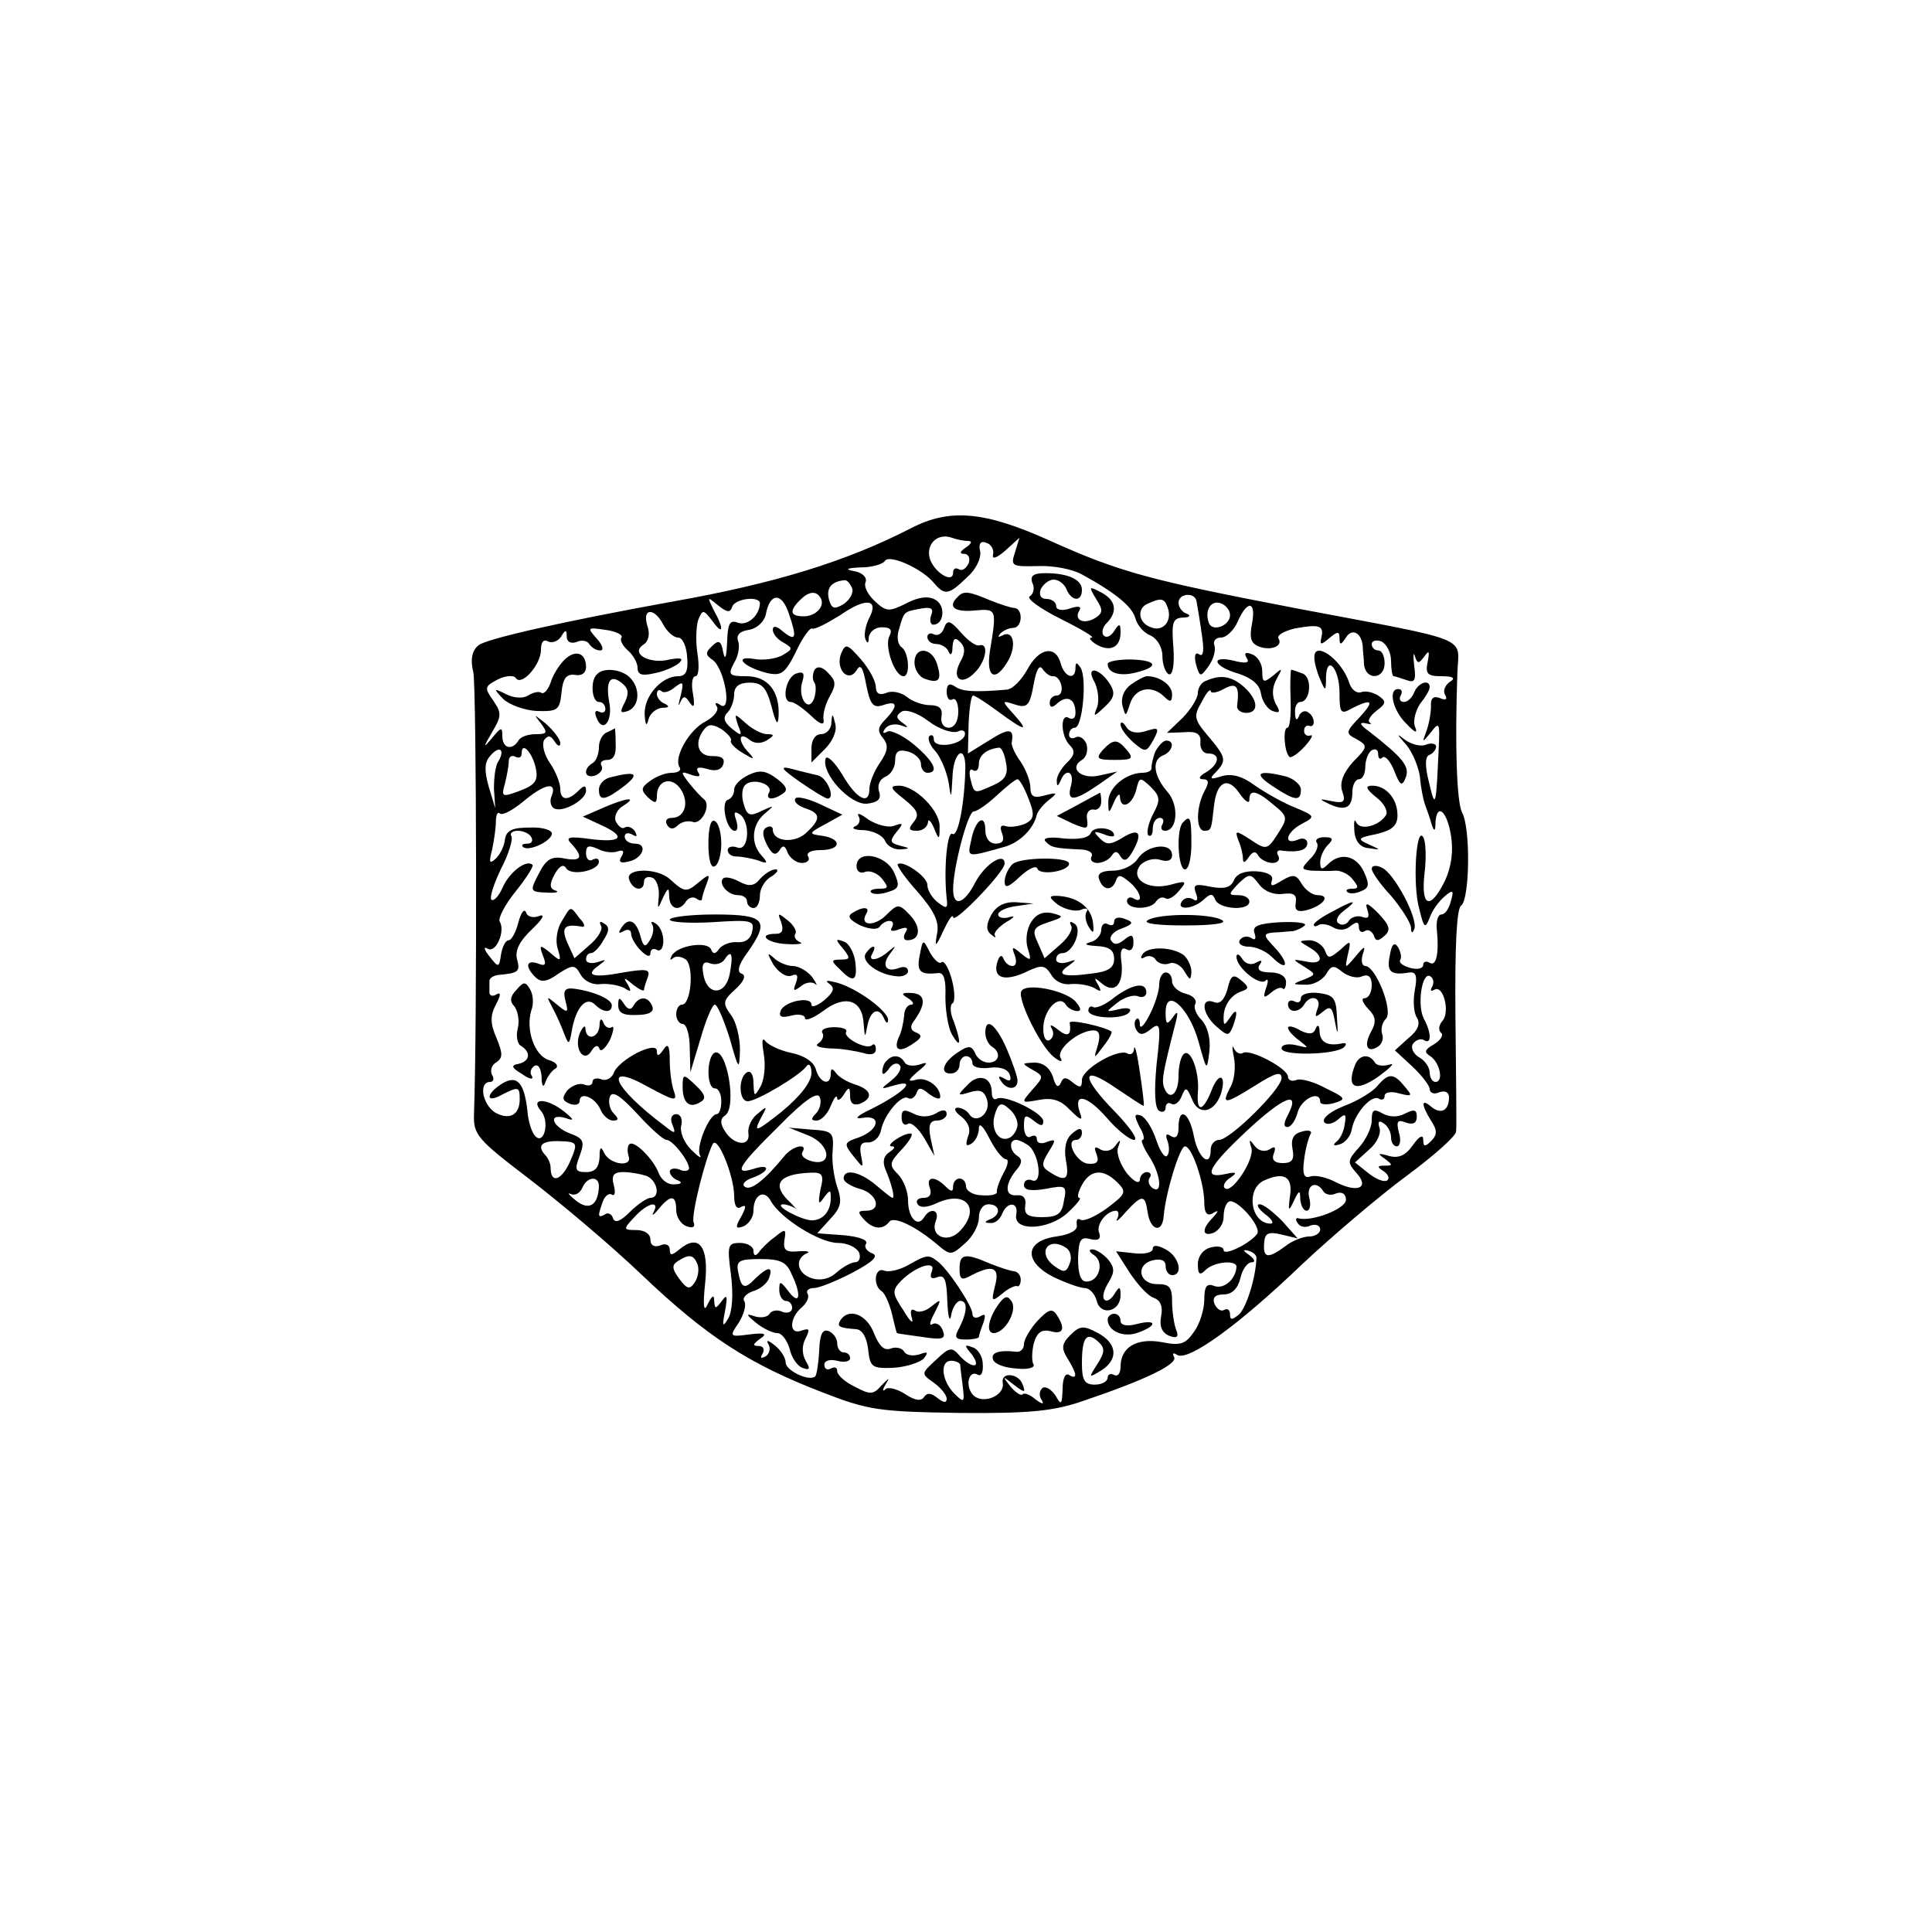 <?xml version="1.0" standalone="no"?>
<!DOCTYPE svg PUBLIC "-//W3C//DTD SVG 20010904//EN"
 "http://www.w3.org/TR/2001/REC-SVG-20010904/DTD/svg10.dtd">
<svg version="1.0" xmlns="http://www.w3.org/2000/svg"
 width="300pt" height="300pt" viewBox="0 0 300 300"
 preserveAspectRatio="xMidYMid meet">
<g transform="translate(0,300) scale(0.1,-0.1)"
fill="#000000" stroke="none">
<path d="M1415 2180 c-101 -52 -212 -86 -370 -114 -171 -31 -290 -58 -302 -68
-10 -8 -13 -22 -8 -42 5 -25 6 -552 1 -686 -1 -32 5 -39 85 -100 47 -36 127
-103 176 -150 101 -96 166 -138 280 -182 72 -28 88 -30 213 -32 109 -1 146 3
190 18 98 33 150 58 143 69 -3 6 -1 7 5 3 17 -10 94 45 193 140 48 45 121 107
163 138 42 31 77 62 77 69 1 6 0 87 -1 178 -1 113 2 169 9 173 13 9 15 121 1
145 -8 17 -11 104 -7 216 2 58 27 48 -248 100 -229 44 -275 56 -386 106 -100
45 -154 50 -214 19z m88 -20 c7 0 6 -4 -3 -10 -9 -6 -11 -10 -3 -10 7 0 10 -7
7 -15 -4 -8 -10 -12 -15 -9 -5 3 -9 1 -9 -5 0 -18 -29 0 -36 21 -7 23 12 41
34 33 8 -3 19 -5 25 -5z m39 -21 c-2 -8 5 -6 19 6 l22 20 -7 -23 c-7 -21 -5
-22 36 -21 24 1 54 -5 68 -13 53 -29 78 -50 83 -68 3 -11 13 -23 24 -27 10 -5
18 -18 18 -32 0 -13 5 -26 10 -28 6 -2 9 15 7 42 -3 38 -1 45 14 46 11 0 14 3
7 6 -7 2 -13 10 -13 17 0 15 26 17 28 2 1 -6 5 -28 8 -50 4 -25 3 -37 -4 -32
-6 4 -8 -2 -5 -15 6 -21 7 -21 20 -3 7 10 11 24 9 31 -3 7 1 13 10 13 8 0 20
11 26 25 15 34 29 32 22 -4 -4 -21 -2 -30 11 -35 19 -7 38 1 30 13 -2 5 9 11
25 15 38 7 46 5 42 -13 -3 -13 -1 -13 12 -2 13 11 16 11 16 0 0 -11 2 -11 10
1 9 15 24 8 26 -13 0 -7 2 -20 2 -29 3 -25 32 -23 32 2 0 11 -4 20 -10 20 -5
0 -10 4 -10 10 0 5 7 7 15 4 8 -4 15 -17 15 -30 0 -13 2 -24 4 -24 2 0 11 -3
20 -6 13 -5 15 0 12 22 -2 16 -1 23 1 15 4 -12 6 -12 15 0 7 10 8 8 5 -8 -4
-19 -1 -23 21 -23 19 0 23 -3 13 -9 -7 -5 -11 -14 -7 -20 4 -7 1 -9 -8 -5 -10
4 -15 0 -14 -13 0 -10 -3 -27 -7 -38 -7 -19 -7 -19 7 -2 13 17 14 15 12 -25
-4 -91 -5 -96 -15 -53 -7 27 -6 41 1 43 5 2 10 8 10 13 0 4 -7 6 -15 3 -8 -4
-23 0 -33 7 -14 11 -14 10 2 -8 10 -12 19 -35 21 -50 1 -15 5 -35 8 -43 3 -8
8 -22 10 -30 4 -12 6 -11 6 3 2 31 18 18 24 -20 4 -24 1 -48 -9 -70 -23 -47
-38 -42 -32 11 3 24 2 50 -2 56 -11 19 -17 -74 -6 -112 7 -29 9 -31 16 -13 4
12 15 26 23 33 13 11 15 10 10 -7 -3 -12 -9 -21 -15 -21 -5 0 -8 -10 -7 -22 4
-40 -1 -59 -11 -53 -5 3 -10 2 -10 -3 0 -6 -9 -8 -20 -5 -11 3 -18 8 -16 12 3
4 1 13 -3 20 -6 9 -10 5 -13 -13 -5 -25 1 -31 31 -26 10 1 12 -6 8 -27 -3 -16
-2 -35 3 -43 6 -9 2 -20 -13 -32 l-21 -19 27 -25 c15 -14 27 -30 27 -35 0 -6
7 -9 15 -5 9 3 15 0 15 -8 0 -20 -12 -27 -27 -15 -16 14 -17 5 -1 -21 10 -15
10 -22 0 -32 -9 -9 -12 -9 -12 2 0 9 -6 6 -16 -8 -11 -16 -22 -21 -37 -17 -17
5 -19 4 -7 -4 13 -10 13 -11 0 -11 -12 0 -12 -2 -1 -9 7 -5 9 -11 5 -14 -5 -3
-18 2 -30 12 l-20 16 22 20 c12 10 19 25 16 34 -3 9 -1 12 6 7 7 -4 12 -14 12
-22 0 -8 4 -14 9 -14 5 0 7 10 3 22 -4 17 -2 20 11 15 11 -4 17 -1 17 9 0 11
-4 12 -18 5 -11 -6 -24 -6 -35 0 -14 8 -17 6 -17 -11 0 -11 -9 -30 -20 -42
-18 -20 -18 -23 -4 -39 21 -23 3 -32 -31 -15 -15 8 -33 12 -41 9 -9 -3 -12 4
-9 26 2 17 7 35 10 40 3 5 -3 7 -13 4 -13 -3 -18 -11 -15 -27 3 -16 0 -22 -15
-22 -13 0 -18 5 -14 15 4 10 1 12 -7 6 -8 -4 -17 -2 -23 6 -8 11 -9 10 -5 -3
6 -18 -31 -73 -41 -63 -4 3 0 11 8 16 12 8 10 10 -7 6 -37 -8 -27 11 34 68 56
52 83 63 63 24 -7 -13 -7 -19 -1 -19 6 0 13 11 16 23 6 21 35 35 35 16 0 -4
10 -5 21 -2 20 6 19 8 -12 23 -18 10 -39 16 -46 13 -7 -3 -13 0 -13 5 0 13
-59 44 -70 37 -5 -3 -11 1 -14 7 -3 7 -3 1 0 -14 3 -14 1 -36 -6 -47 -14 -27
-8 -26 40 4 30 19 40 22 40 11 0 -17 -80 -96 -97 -96 -7 0 -13 -7 -13 -15 0
-29 -19 -14 -26 20 -7 38 -24 48 -24 14 0 -13 -4 -18 -12 -13 -7 5 -9 2 -5 -8
3 -9 3 -19 -1 -23 -4 -3 -11 8 -17 26 -6 18 -17 35 -24 37 -10 3 -10 0 -2 -17
7 -11 9 -21 5 -21 -3 0 1 -11 10 -25 18 -27 22 -60 6 -50 -6 4 -8 11 -5 16 4
5 1 9 -4 9 -6 0 -11 -6 -11 -12 -1 -7 -9 -3 -20 10 -10 13 -17 31 -14 40 5 13
4 14 -4 3 -6 -8 -15 -10 -23 -6 -9 6 -11 4 -6 -8 4 -11 0 -15 -13 -14 -18 1
-37 37 -19 37 5 0 9 5 9 11 0 8 -5 8 -15 -1 -10 -8 -13 -23 -10 -41 6 -31 0
-35 -25 -19 -13 8 -13 13 -2 31 12 19 12 21 -2 16 -9 -4 -16 -2 -16 4 0 6 -4
7 -10 4 -5 -3 -10 4 -10 16 0 18 2 19 15 9 11 -9 15 -9 15 -1 0 13 -60 42 -72
35 -5 -3 -8 2 -8 10 0 24 -21 30 -38 11 -16 -16 -16 -17 4 -11 16 5 23 2 27
-13 5 -21 -18 -37 -28 -21 -4 6 -12 10 -18 10 -7 0 -4 -7 6 -14 11 -9 15 -20
10 -31 -4 -13 -3 -16 5 -11 7 4 12 15 12 24 0 10 7 3 16 -15 9 -18 21 -33 26
-33 5 0 3 -10 -4 -22 -7 -13 -11 -26 -10 -29 0 -4 -10 -6 -23 -5 -14 0 -25 7
-25 14 0 6 -4 12 -10 12 -5 0 -10 -5 -10 -12 0 -9 -3 -9 -12 0 -17 17 -31 15
-24 -3 3 -9 0 -15 -10 -15 -8 0 -13 -4 -9 -10 4 -6 15 -5 30 2 46 21 69 -10
34 -45 -19 -18 -45 -6 -36 17 7 17 -8 22 -18 6 -10 -17 -25 -1 -25 26 0 14 -7
32 -16 41 -14 14 -13 18 7 39 12 13 18 24 13 24 -13 0 -41 -20 -29 -20 6 0 4
-4 -4 -9 -9 -6 -11 -15 -6 -27 9 -21 15 -44 11 -44 -2 0 -13 9 -26 20 -25 21
-50 26 -50 10 0 -5 11 -12 25 -16 27 -7 35 -34 10 -34 -13 0 -14 -2 -3 -14 14
-15 29 -16 39 -3 7 9 41 -7 75 -36 20 -17 22 -16 42 2 12 10 22 28 22 40 0 12
6 21 15 21 18 0 20 -16 3 -23 -10 -4 -10 -6 0 -6 7 -1 15 6 18 14 8 20 26 19
22 -1 -5 -27 51 -24 80 3 14 13 22 23 18 23 -4 0 -2 9 4 20 13 24 33 26 55 4
15 -15 13 -18 -16 -40 -18 -13 -36 -21 -41 -18 -5 3 -7 0 -6 -8 2 -8 -10 -15
-32 -18 -49 -7 -51 -39 -4 -63 19 -9 41 -17 48 -17 8 0 16 -9 19 -20 6 -24 37
-17 37 9 0 14 -2 14 -10 1 -5 -8 -12 -12 -15 -8 -4 3 -1 15 6 26 10 17 10 23
0 36 -8 9 -19 16 -25 16 -6 0 -5 -4 3 -9 16 -11 8 -41 -12 -41 -9 0 -13 12
-13 36 1 29 4 34 19 30 12 -3 17 0 14 9 -6 13 11 35 26 35 4 0 5 -6 2 -12 -4
-7 2 -3 13 10 25 27 30 28 34 0 4 -29 23 -34 25 -6 3 36 25 108 33 108 11 0
30 -57 30 -87 0 -16 4 -22 13 -17 10 6 10 4 0 -7 -18 -18 -16 -30 2 -23 8 4
15 14 15 24 0 11 3 21 8 24 11 7 52 -39 44 -50 -11 -15 -52 -35 -52 -25 0 5
-9 7 -20 4 -12 -3 -20 -14 -20 -26 0 -16 3 -18 12 -9 13 13 48 16 48 5 -1 -19
-19 -35 -34 -30 -12 5 -16 0 -16 -21 0 -15 -7 -38 -16 -50 -13 -19 -21 -22
-50 -16 -39 7 -64 -8 -64 -38 0 -10 -4 -16 -10 -13 -5 3 -10 1 -10 -4 0 -6 -9
-11 -20 -11 -16 0 -20 7 -20 33 0 40 7 50 25 34 11 -10 11 -16 -1 -35 -14 -22
-14 -22 6 -10 27 17 25 42 -5 58 -22 12 -28 12 -43 -3 -14 -14 -14 -21 -4 -37
15 -24 15 -33 2 -25 -6 4 -10 -6 -10 -22 -1 -24 -2 -26 -11 -10 -6 9 -15 15
-20 12 -5 -4 -6 -12 -2 -18 5 -8 2 -8 -9 0 -8 7 -17 11 -20 8 -3 -3 -11 3 -19
12 -13 17 -13 17 5 3 17 -13 19 -13 14 0 -6 18 -34 20 -31 3 4 -21 -33 -35
-47 -18 -12 15 -5 39 9 30 5 -2 8 5 7 17 0 12 -8 24 -16 26 -13 5 -13 3 -1
-11 7 -10 9 -17 3 -17 -5 0 -15 7 -22 15 -12 14 -16 13 -36 -6 -24 -22 -24
-22 -4 -36 11 -8 20 -19 20 -25 0 -7 -5 -6 -14 1 -10 8 -16 9 -21 2 -4 -7 -14
-6 -29 4 -12 8 -27 12 -31 8 -5 -5 -5 -1 0 7 7 12 6 11 -6 -1 -13 -15 -18 -15
-42 -2 -15 7 -27 18 -27 24 0 6 -4 7 -10 4 -5 -3 -10 -1 -10 6 0 6 8 9 20 6
11 -3 20 -1 20 4 0 5 -4 9 -10 9 -5 0 -10 6 -10 14 0 8 -6 16 -13 19 -10 4
-14 -5 -15 -30 -1 -20 -4 -38 -6 -40 -9 -9 -46 9 -46 21 0 8 -8 20 -17 27 -10
8 -14 9 -10 2 4 -6 2 -15 -4 -19 -8 -4 -9 -3 -5 4 4 7 1 12 -6 12 -10 0 -9 3
2 11 12 8 8 10 -16 7 -31 -4 -32 -4 -17 18 8 13 12 27 9 33 -4 5 2 12 13 16
11 3 22 12 25 20 7 19 -1 19 -21 0 -17 -18 -22 -16 -27 11 -3 16 2 19 34 19
31 0 41 -4 49 -23 16 -33 13 -50 -4 -28 -13 17 -15 18 -15 3 0 -9 5 -17 10
-17 6 0 10 -5 10 -11 0 -6 -7 -9 -15 -6 -8 4 -17 2 -20 -3 -3 -5 -13 -7 -23
-4 -14 5 -14 3 2 -10 11 -9 26 -16 33 -16 7 0 15 -11 19 -24 3 -14 12 -27 20
-30 11 -4 13 -2 5 11 -6 11 -6 24 0 35 7 14 6 16 -6 12 -20 -8 -20 19 0 36 8
7 12 16 9 21 -3 5 2 9 10 9 8 0 35 11 60 24 32 17 41 26 30 30 -8 3 -13 10 -9
15 3 6 -13 11 -35 13 l-41 3 20 22 c17 18 19 27 11 50 -5 15 -9 41 -7 57 2 28
-1 30 -33 32 l-35 3 30 -12 c35 -14 38 -49 5 -40 -11 3 -17 9 -14 14 9 15 -15
10 -28 -6 -31 -38 -52 -54 -61 -48 -6 3 -1 10 11 14 28 10 29 23 2 14 -32 -10
-24 4 39 66 40 41 61 55 64 45 3 -7 0 -19 -6 -25 -8 -8 -8 -11 1 -11 7 0 17
10 22 23 5 12 9 18 10 12 0 -5 5 -3 10 5 8 13 10 13 10 -2 0 -11 5 -15 15 -12
22 9 18 22 -7 30 -13 4 -26 12 -30 18 -6 8 -8 7 -8 -1 0 -20 -17 -15 -23 6 -3
12 -18 22 -38 26 -19 4 -37 13 -41 19 -5 6 -5 -3 -2 -21 3 -17 1 -39 -5 -50
-10 -17 -10 -16 -11 5 0 13 -4 20 -10 17 -14 -8 -13 -45 1 -45 14 0 81 40 91
54 4 6 8 2 8 -10 0 -14 -17 -36 -46 -60 -39 -31 -44 -33 -34 -13 12 22 12 23
-3 10 -10 -7 -16 -21 -15 -30 4 -22 -22 -20 -36 2 -8 12 -8 20 0 25 19 13 2
108 -17 97 -12 -8 -12 -55 1 -55 6 0 10 -9 10 -20 0 -11 -3 -20 -7 -20 -12 0
-33 -52 -26 -64 3 -6 -3 -2 -14 9 -11 11 -18 28 -15 38 2 9 -1 17 -8 17 -7 0
-10 -7 -6 -16 6 -15 4 -15 -11 -3 -82 61 -99 102 -26 61 39 -21 45 -23 40 -8
-4 10 -7 32 -7 49 0 24 -3 28 -10 17 -7 -10 -10 -11 -10 -2 0 17 -59 -13 -67
-34 -3 -8 -12 -13 -19 -10 -8 3 -14 1 -14 -4 0 -5 -6 -7 -13 -4 -8 3 -19 -2
-26 -9 -9 -12 -8 -16 4 -21 8 -3 15 -1 15 4 0 16 24 6 32 -12 4 -10 13 -18 20
-18 9 0 9 3 1 11 -6 6 -9 18 -6 26 4 10 16 2 43 -27 20 -22 40 -40 45 -40 9 0
34 -31 35 -44 0 -4 -7 -6 -15 -2 -8 3 -15 1 -15 -3 0 -5 6 -12 13 -14 7 -3 5
-6 -6 -6 -10 -1 -20 7 -24 17 -8 22 -39 53 -46 45 -3 -3 -3 -11 -1 -18 7 -18
-29 -14 -38 5 -5 11 -7 9 -7 -7 -1 -16 -7 -23 -21 -23 -17 0 -18 4 -10 25 8
22 7 27 -15 35 -28 11 -35 32 -7 24 14 -5 14 -3 -2 10 -26 21 -54 22 -36 1 14
-16 5 -54 -9 -39 -5 5 -11 23 -12 39 -5 44 -16 57 -40 42 -25 -16 -25 -31 0
-17 26 13 28 13 28 -7 0 -25 -17 -33 -39 -20 -19 13 -25 47 -7 47 5 0 7 5 3
11 -3 6 -1 15 6 19 11 7 11 14 1 38 -10 23 -10 35 -1 52 8 15 8 20 1 16 -6 -4
-11 -2 -11 3 0 6 0 14 0 18 0 4 6 8 13 9 32 3 35 5 30 24 -4 14 4 29 23 47 16
15 21 24 12 21 -9 -4 -19 -2 -21 5 -3 7 -8 0 -12 -15 -4 -16 -11 -28 -15 -28
-5 0 -10 -10 -12 -22 -3 -21 -4 -21 -18 -3 -8 10 -10 16 -3 12 13 -8 28 27 19
42 -3 5 8 26 24 46 17 21 29 40 27 42 -9 9 -35 -10 -46 -34 -6 -14 -14 -23
-18 -20 -3 4 4 25 15 48 12 23 19 46 16 51 -3 4 2 8 10 8 8 0 18 -4 21 -10 3
-5 1 -10 -6 -10 -7 0 -10 -2 -7 -5 8 -8 43 8 45 20 1 6 -15 11 -34 10 -27 0
-37 -4 -39 -19 -1 -10 -8 -24 -15 -30 -9 -8 -10 -5 -5 14 3 14 6 34 6 44 0 11
3 16 6 13 4 -4 20 5 36 18 33 28 53 32 45 10 -4 -8 -2 -17 3 -20 13 -8 50 13
50 27 0 9 -3 9 -12 0 -16 -16 -28 -15 -28 3 0 9 -7 27 -16 40 -9 13 -13 29 -9
36 6 8 10 7 16 -2 5 -8 9 -9 9 -3 0 6 -10 19 -22 30 -19 15 -20 16 -9 2 12
-16 11 -18 -7 -18 -12 0 -24 -4 -27 -10 -10 -16 -25 -12 -25 7 0 15 -2 14 -16
-3 -14 -17 -14 -15 0 9 15 25 15 30 2 49 -14 20 -14 22 7 33 12 6 25 7 28 2 9
-13 39 21 39 44 0 12 4 17 11 13 6 -3 15 0 20 7 7 12 9 12 9 0 0 -7 6 -11 15
-8 8 4 17 2 20 -3 4 -6 11 -10 17 -10 6 0 4 8 -5 18 -16 18 -15 18 13 14 16
-2 28 -8 25 -12 -3 -4 2 -13 10 -20 8 -7 15 -19 15 -27 0 -11 7 -13 28 -8 15
3 32 11 37 16 7 7 2 8 -15 5 -31 -8 -62 9 -41 23 8 5 11 16 6 30 -8 27 11 28
25 1 6 -11 16 -20 23 -20 7 0 13 -14 14 -30 2 -22 -2 -30 -14 -30 -26 0 -53
-31 -52 -59 1 -17 3 -20 6 -8 2 9 12 17 21 18 11 0 12 2 5 6 -7 2 -13 10 -13
15 0 6 3 8 7 5 3 -4 13 -1 21 6 13 10 14 8 9 -13 -4 -14 -4 -19 -1 -11 5 11 8
11 15 0 7 -10 8 -5 5 14 -3 15 -1 27 4 27 5 0 6 16 3 35 -3 19 -2 42 1 52 7
17 8 17 22 -1 17 -24 19 -13 2 17 -10 21 -10 21 7 7 14 -11 19 -12 22 -2 5 13
43 17 43 5 -1 -19 -19 -35 -34 -30 -13 5 -16 -1 -17 -31 -1 -23 -3 -28 -6 -15
-3 18 -7 20 -17 10 -11 -10 -11 -14 1 -22 18 -14 30 -81 12 -70 -7 5 -10 4 -6
-2 4 -5 -4 -16 -17 -23 -26 -13 -50 -56 -41 -71 4 -5 -2 -9 -12 -9 -10 0 -25
-6 -34 -13 -14 -10 -14 -14 -3 -25 11 -10 14 -10 14 2 0 24 22 31 36 12 15
-21 8 -46 -13 -46 -8 0 -11 -5 -7 -11 4 -7 10 -7 16 -1 6 6 16 8 23 6 14 -6
30 26 18 35 -4 3 -15 15 -23 25 -14 18 -13 19 3 13 12 -4 16 -3 11 4 -4 7 0 9
14 5 12 -4 22 -2 25 7 3 9 -2 13 -16 13 -23 -1 -30 20 -14 41 7 9 13 9 27 1
10 -7 17 -15 15 -18 -2 -3 6 -12 18 -19 18 -11 20 -11 10 0 -17 17 -17 34 0
21 8 -7 18 -7 27 -2 13 8 13 10 1 10 -8 0 -23 8 -33 17 -18 16 -18 16 -12 -3
7 -17 6 -18 -10 -5 -12 10 -14 17 -6 25 5 5 10 18 10 28 0 12 8 18 24 18 19 0
26 -7 34 -37 7 -27 10 -31 11 -15 2 39 -17 62 -50 62 -27 0 -29 2 -19 21 7 11
9 27 6 34 -3 9 3 15 17 17 12 2 23 12 26 23 6 35 25 36 36 2 13 -38 11 -44
-10 -27 -9 8 -15 9 -15 2 0 -6 7 -15 17 -20 15 -9 14 -10 -3 -20 -10 -5 -30
-8 -44 -5 -32 5 -15 -13 21 -22 22 -5 28 -1 45 33 10 22 22 38 25 36 4 -2 23
8 44 21 40 28 61 25 44 -6 -5 -11 -8 -25 -5 -32 3 -7 5 -6 5 3 1 9 10 16 20
16 14 0 17 -4 12 -14 -8 -15 8 -62 22 -62 11 0 8 38 -3 45 -6 4 -8 16 -4 28 8
28 7 27 34 32 16 3 20 0 16 -10 -3 -8 -1 -15 3 -15 17 0 20 30 3 39 -11 6 -26
4 -45 -6 -26 -13 -31 -13 -48 3 -11 10 -18 23 -15 30 3 7 -5 15 -17 17 -16 3
-13 5 10 6 17 0 34 5 37 10 7 11 58 -12 76 -34 17 -20 23 -19 51 8 14 12 23
30 21 41 -3 12 1 17 10 13 7 -2 12 -11 10 -18z m-219 -52 c3 -7 -3 -18 -13
-25 -15 -9 -19 -7 -23 8 -4 17 4 27 24 29 4 1 9 -5 12 -12z m-49 -15 c8 -13
-7 -29 -26 -29 -21 0 -23 8 -6 25 14 14 25 15 32 4z m539 -15 c8 -21 -7 -39
-26 -31 -20 7 -22 30 -4 37 20 9 25 8 30 -6z m97 -12 c0 -17 -28 -27 -33 -12
-7 20 4 36 19 30 8 -3 14 -11 14 -18z m-1136 -227 c-5 -7 -7 -26 -7 -43 l2
-30 -10 33 c-7 25 -7 38 2 48 14 17 24 11 13 -8z m58 -11 c4 -19 -1 -26 -25
-35 -27 -10 -29 -10 -23 11 3 12 6 28 6 35 0 7 5 10 10 7 6 -3 10 -1 10 5 0
20 17 1 22 -23z m1392 -339 c-4 -6 -2 -8 3 -5 14 9 25 -34 13 -48 -6 -7 -7
-15 -2 -19 4 -4 -2 -12 -12 -18 -14 -8 -15 -12 -5 -18 15 -10 21 -40 8 -40 -5
0 -9 7 -9 15 0 7 -7 18 -16 23 -9 5 -14 15 -10 21 4 6 12 9 17 6 12 -8 12 11
0 33 -11 21 -3 74 10 66 5 -3 6 -10 3 -16z m-644 -214 c0 -7 -5 -16 -11 -20
-17 -10 -32 12 -24 36 5 17 10 19 21 9 8 -6 14 -17 14 -25z m-695 -58 c-13
-29 -30 -35 -30 -9 0 6 -4 15 -8 19 -14 15 -6 23 22 22 28 -1 29 -2 16 -32z
m255 -53 c0 -15 4 -22 11 -17 8 4 8 0 0 -15 -10 -17 -9 -20 4 -15 8 4 15 14
15 24 0 25 17 34 27 15 15 -27 76 -65 104 -65 15 0 29 -7 33 -15 3 -8 0 -15
-6 -15 -6 0 -19 -7 -29 -16 -11 -10 -25 -13 -38 -9 -23 7 -28 30 -8 39 6 2 1
4 -13 3 -20 -2 -24 2 -22 17 3 18 2 19 -15 5 -10 -7 -21 -18 -25 -24 -5 -6 -8
-5 -8 3 0 6 -9 12 -21 12 -19 0 -20 -4 -14 -49 4 -31 2 -57 -4 -68 -9 -15 -10
-13 -5 12 4 23 3 26 -5 15 -10 -13 -11 -13 -12 0 0 10 -3 9 -10 -5 -6 -14 -8
-4 -4 33 6 57 -10 77 -40 52 -12 -10 -15 -10 -15 0 0 7 -7 10 -15 6 -9 -3 -15
0 -15 9 0 9 -9 15 -22 15 -20 0 -21 1 -3 20 20 22 40 27 30 8 -4 -7 0 -5 8 5
18 22 27 22 27 -2 0 -10 7 -22 16 -25 10 -4 14 -1 11 6 -4 12 19 102 30 122 8
12 33 -51 33 -81z m456 79 c17 -11 24 -61 7 -55 -7 3 -13 0 -13 -7 0 -8 10
-10 34 -6 31 6 33 5 28 -19 -3 -20 -10 -25 -34 -25 -22 0 -28 4 -26 18 2 11
-3 17 -13 16 -19 -2 -19 17 -1 39 9 10 10 17 2 22 -12 7 -14 25 -2 25 4 0 12
-4 18 -8z m-592 -48 c17 -7 22 -34 6 -34 -5 0 -20 -10 -32 -22 -14 -14 -23
-18 -26 -10 -2 7 -8 10 -13 6 -11 -6 -11 -2 -3 20 3 9 10 14 14 11 5 -3 6 4 3
15 -4 15 0 20 15 20 11 0 27 -3 36 -6z m270 -21 c-4 -22 -3 -25 5 -13 10 13
11 13 11 0 0 -21 -12 -35 -30 -35 -17 1 -60 24 -44 25 5 0 14 -3 20 -7 5 -5 1
-1 -8 9 -31 28 -20 45 30 47 19 1 22 -3 16 -26z m729 -11 c-3 -23 -2 -24 6 -7
8 17 10 18 10 3 1 -10 5 -18 10 -18 5 0 7 9 4 20 -5 20 11 28 22 10 3 -5 12
-7 20 -3 9 3 15 -1 15 -10 0 -14 -52 -34 -73 -29 -5 2 -6 -2 -2 -7 3 -6 12 -8
20 -4 8 3 15 0 15 -6 0 -6 -8 -11 -17 -11 -10 0 -27 -7 -37 -15 -27 -20 -35
-19 -33 5 1 15 6 18 27 13 l25 -6 -24 27 c-14 14 -29 26 -35 26 -6 0 -2 -7 8
-15 11 -8 15 -15 9 -15 -31 0 -39 54 -10 67 31 14 45 6 40 -25z m-1073 16 c-1
-29 -15 -39 -36 -22 -10 8 -14 13 -8 10 7 -3 14 1 18 9 7 18 26 20 26 3z m726
-96 c6 -4 9 -15 5 -24 -5 -14 -9 -15 -25 -3 -26 20 -8 46 20 27z m295 -15 c-1
-32 -16 -78 -27 -88 -11 -9 -14 -9 -14 0 0 7 -4 10 -9 7 -5 -3 -11 1 -15 9 -4
10 1 15 14 15 13 0 22 9 26 25 3 14 11 25 18 25 6 0 4 5 -4 11 -10 7 -11 9 -2
7 8 -2 13 -7 13 -11z m-868 -10 c3 -8 1 -20 -4 -28 -8 -12 -12 -11 -24 5 -12
16 -12 22 -2 28 17 11 24 10 30 -5z m408 -156 c0 -3 2 -18 4 -34 3 -25 2 -26
-13 -11 -20 20 -23 51 -5 51 7 0 13 -3 14 -6z"/>
<path d="M1603 2095 c4 -8 2 -17 -4 -21 -6 -3 16 -19 48 -35 32 -16 54 -29 48
-29 -5 0 -2 -5 8 -11 21 -12 37 -4 37 19 0 14 -2 15 -10 2 -5 -8 -12 -11 -16
-7 -4 4 -2 13 4 19 18 18 15 36 -8 48 -19 10 -20 10 -8 -10 11 -17 11 -22 -2
-30 -17 -10 -33 -3 -24 12 4 6 -1 8 -15 3 -12 -4 -21 -2 -21 4 0 6 -7 11 -15
11 -9 0 -12 6 -9 15 4 8 13 15 20 15 8 0 17 -7 20 -15 8 -19 24 -20 24 -1 0
16 -21 26 -57 26 -18 0 -24 -4 -20 -15z"/>
<path d="M1487 2073 c-16 -15 -5 -24 26 -21 35 3 35 3 24 -64 -6 -41 9 -48 29
-13 13 24 7 48 -10 38 -6 -3 -7 -2 -3 3 5 5 14 9 20 9 15 0 16 30 2 31 -5 0
-23 6 -38 12 -33 14 -41 15 -50 5z"/>
<path d="M1466 2025 c-3 -9 -10 -13 -16 -10 -5 3 -10 1 -10 -4 0 -6 6 -11 14
-11 8 0 17 -6 19 -12 3 -7 6 -4 6 7 1 14 4 16 12 8 8 -8 8 -17 0 -31 -14 -26
2 -38 23 -16 17 17 22 46 7 42 -5 -2 -18 7 -29 20 -17 19 -21 20 -26 7z"/>
<path d="M1306 1985 c-9 -24 11 -46 24 -26 6 11 10 5 15 -22 6 -31 11 -37 26
-32 23 8 24 -1 4 -22 -12 -12 -13 -18 -4 -29 9 -11 8 -20 -5 -39 -9 -13 -16
-31 -16 -40 0 -26 -20 -16 -42 22 -12 20 -24 31 -26 25 -7 -23 38 -72 64 -70
17 2 23 7 19 19 -3 10 1 19 10 23 8 3 15 14 15 25 0 14 5 18 20 14 11 -3 20
-12 20 -19 0 -8 5 -14 10 -14 19 0 10 18 -21 44 -17 14 -36 23 -41 20 -7 -4
-8 -2 -4 4 4 6 14 9 24 6 13 -5 14 -4 3 4 -10 7 -10 11 -1 17 7 4 25 -2 42
-15 16 -12 36 -19 45 -16 8 4 13 1 11 -6 -5 -15 -48 -21 -48 -6 0 6 -3 8 -7 5
-3 -4 1 -15 10 -24 8 -10 17 -31 20 -48 4 -27 4 -26 6 8 1 39 20 53 20 15 -1
-54 -11 -108 -20 -103 -8 6 -14 -54 -9 -100 2 -16 0 -17 -14 -6 -9 7 -16 19
-16 27 0 13 -38 39 -46 32 -2 -2 12 -22 31 -43 26 -30 34 -47 30 -65 -4 -22
-2 -21 10 5 8 17 14 26 15 21 0 -13 80 70 80 83 0 19 -31 -1 -46 -30 -17 -33
-34 -38 -34 -10 0 34 23 121 32 121 5 0 21 11 36 25 15 14 29 25 32 25 3 0 11
-14 17 -30 10 -25 9 -32 -5 -39 -9 -4 -23 -6 -30 -4 -8 3 -10 -1 -6 -11 4 -11
1 -16 -10 -16 -9 0 -16 8 -16 21 0 27 -16 16 -22 -16 -6 -27 -8 -27 55 -9 21
7 42 27 47 49 2 6 10 16 19 23 14 11 13 12 -6 7 -18 -5 -23 -2 -23 12 0 10 -7
28 -15 40 -9 12 -15 26 -14 30 4 22 -4 23 -34 4 l-34 -21 1 45 c1 25 4 45 7
45 3 0 20 -11 39 -25 42 -31 49 -32 24 -4 -19 21 -19 22 2 15 19 -6 23 -2 29
31 4 23 9 32 14 24 5 -7 12 -12 17 -11 5 0 10 -6 12 -14 2 -9 -1 -16 -7 -16
-6 0 -11 -5 -11 -11 0 -8 4 -9 13 0 15 12 27 5 27 -16 0 -8 -4 -11 -10 -8 -14
9 -13 -28 1 -42 9 -9 8 -16 -5 -28 -9 -9 -16 -22 -15 -28 0 -9 2 -8 6 1 8 20
22 14 16 -8 -7 -25 4 -25 42 1 l30 21 -27 -6 c-29 -7 -49 11 -28 24 7 4 10 15
7 25 -4 9 -11 13 -17 10 -5 -3 -10 -1 -10 4 0 6 4 11 9 11 12 0 19 77 9 93 -6
9 -8 9 -8 0 0 -20 -17 -15 -23 7 -8 29 -34 24 -52 -10 -9 -16 -23 -31 -33 -31
-49 -4 -68 -3 -79 5 -9 6 -13 3 -13 -8 0 -10 4 -15 9 -12 5 3 9 -6 9 -19 0
-15 -6 -25 -15 -25 -8 0 -13 8 -11 18 2 12 -4 17 -18 17 -11 0 -28 6 -36 13
-9 7 -23 10 -32 6 -10 -4 -16 -1 -16 9 0 9 -10 28 -23 43 -22 25 -24 25 -31 9z
m256 -169 c4 -18 -1 -27 -19 -35 -31 -14 -30 -14 -36 9 -3 11 -1 18 4 14 5 -3
9 1 9 10 0 13 12 23 31 25 4 1 9 -10 11 -23z"/>
<path d="M876 1975 c-8 -8 -18 -24 -21 -35 -4 -11 -10 -18 -14 -16 -4 3 -13 1
-21 -4 -8 -5 -22 -4 -34 2 -20 10 -20 9 -5 -7 9 -9 33 -18 52 -19 33 -1 36 1
39 29 2 22 8 29 21 27 10 -2 17 3 17 12 0 23 -17 28 -34 11z"/>
<path d="M1420 1971 c0 -10 7 -22 16 -25 22 -8 27 -2 19 23 -8 26 -35 28 -35
2z"/>
<path d="M1936 1978 c5 -7 -1 -9 -20 -4 -38 9 -32 -9 7 -20 21 -7 33 -17 35
-31 2 -12 10 -24 18 -27 11 -4 13 -2 5 11 -6 12 -6 25 1 38 10 18 10 19 -5 6
-15 -12 -17 -11 -17 7 0 11 -7 23 -16 26 -10 4 -13 2 -8 -6z"/>
<path d="M2041 1978 c0 -7 4 -22 9 -33 8 -19 9 -19 9 3 1 37 21 14 21 -24 0
-31 2 -34 19 -24 32 16 36 12 12 -14 -22 -23 -22 -25 -4 -34 17 -10 17 -12 -6
-35 -15 -17 -21 -32 -17 -45 6 -17 3 -20 -16 -16 -21 4 -21 4 -3 -5 25 -11 35
-5 35 20 0 10 5 19 10 19 6 0 10 9 10 19 0 11 5 23 10 26 6 3 10 1 10 -6 0 -7
3 -9 7 -5 4 3 12 -6 18 -21 9 -23 12 -25 18 -10 6 17 -4 30 -58 72 -13 9 -15
14 -5 12 8 -2 11 -2 7 1 -4 2 0 10 10 18 16 12 16 15 3 24 -8 5 -20 8 -27 5
-7 -2 -15 5 -18 15 -12 37 -56 67 -54 38z"/>
<path d="M1720 1969 c0 -14 19 -20 45 -13 36 9 31 19 -10 20 -19 0 -35 -3 -35
-7z"/>
<path d="M1265 1960 c-3 -5 -4 -14 -1 -19 4 -5 3 -17 0 -26 -9 -23 -26 3 -18
27 4 13 1 16 -10 12 -16 -6 -23 -44 -8 -44 5 0 18 -9 31 -21 13 -13 21 -16 20
-8 -2 8 2 24 9 37 11 19 10 25 -2 37 -9 10 -17 11 -21 5z"/>
<path d="M927 1953 c-11 -10 -8 -43 3 -43 6 0 10 -5 10 -11 0 -5 -4 -7 -10 -4
-6 3 -7 -1 -4 -9 10 -26 26 -6 20 24 -6 33 2 44 20 29 10 -8 11 -16 4 -30 -8
-15 -7 -17 5 -13 18 7 20 35 3 52 -13 13 -41 16 -51 5z"/>
<path d="M1699 1942 c6 -11 8 -29 5 -39 -7 -17 -6 -17 12 0 14 13 16 21 8 34
-16 26 -39 30 -25 5z"/>
<path d="M2004 1915 c1 -25 -1 -45 -5 -45 -7 0 -5 -37 3 -45 2 -3 13 4 24 16
10 11 14 19 9 17 -6 -2 -10 2 -10 7 0 6 3 9 8 8 10 -4 9 15 -2 21 -5 4 -12 0
-14 -6 -3 -8 -6 -6 -6 5 -1 9 3 17 8 17 16 0 19 38 4 44 -8 3 -16 6 -18 6 -1
0 -2 -20 -1 -45z"/>
<path d="M1756 1937 c-11 -8 -16 -21 -13 -33 5 -18 5 -17 12 4 8 24 34 29 53
10 9 -9 12 -8 12 4 0 14 -19 28 -39 28 -4 0 -15 -6 -25 -13z"/>
<path d="M1873 1943 c-7 -2 -13 -11 -13 -19 0 -8 -11 -26 -24 -39 l-24 -23 27
1 c19 2 26 -3 25 -15 -1 -10 4 -18 12 -18 20 0 17 -17 -3 -29 -11 -6 -13 -11
-5 -11 9 0 10 -5 2 -19 -13 -25 -13 -61 0 -61 11 0 11 2 15 38 4 38 21 47 39
21 9 -13 16 -18 16 -11 0 17 11 15 38 -8 22 -18 22 -20 6 -45 -16 -25 -18 -25
-42 -9 -23 15 -25 15 -19 -1 4 -9 7 -22 7 -28 0 -8 3 -7 9 2 6 9 11 10 15 2 4
-6 14 -11 22 -11 8 0 12 5 9 11 -4 6 -1 10 6 8 26 -3 39 1 39 12 0 6 -7 9 -15
5 -23 -9 -18 12 7 25 21 11 20 12 -11 25 -18 7 -46 23 -62 34 -20 15 -36 19
-51 15 -19 -6 -21 -5 -10 6 17 18 16 23 -12 56 -22 26 -23 31 -10 53 7 14 13
21 14 17 0 -4 9 -3 20 3 20 11 25 5 21 -26 -1 -6 6 -11 14 -11 20 0 19 20 -3
40 -19 17 -36 20 -59 10z"/>
<path d="M2196 1925 c-3 -8 -10 -15 -16 -15 -6 0 -8 5 -5 10 3 6 2 10 -4 10
-16 0 -8 -34 13 -54 14 -15 18 -15 13 -4 -3 9 1 24 8 35 8 10 15 21 15 26 0
13 -18 7 -24 -8z"/>
<path d="M1291 1878 c0 -10 -8 -18 -16 -18 -9 0 -15 -9 -15 -22 l0 -22 21 21
c12 12 19 28 16 39 -4 17 -5 17 -6 2z"/>
<path d="M1740 1875 c0 -6 9 -18 20 -28 19 -16 20 -15 31 4 10 19 8 20 -11 14
-15 -5 -26 -2 -31 6 -5 8 -9 9 -9 4z"/>
<path d="M943 1863 c-7 -2 -13 -13 -13 -23 0 -10 -4 -22 -10 -25 -16 -10 -12
-25 5 -19 8 4 12 10 9 15 -3 5 1 9 9 9 10 0 14 9 13 25 0 14 -1 25 -1 24 0 0
-6 -3 -12 -6z"/>
<path d="M1712 1835 c-11 -13 -8 -15 19 -15 27 0 30 2 19 15 -15 18 -21 18
-38 0z"/>
<path d="M1794 1833 c-4 -10 -6 -21 -6 -25 1 -5 -6 -8 -15 -8 -26 -1 -53 -24
-52 -46 0 -18 1 -18 9 1 5 11 9 14 9 8 1 -21 18 -14 25 9 5 22 6 22 23 6 15
-15 15 -21 3 -43 -7 -14 -10 -28 -7 -32 4 -3 7 1 7 10 0 10 5 17 11 17 5 0 7
-4 4 -10 -3 -5 -2 -10 4 -10 19 0 22 38 5 59 -23 26 -26 51 -8 58 15 6 19 23
5 23 -5 0 -12 -8 -17 -17z"/>
<path d="M1163 1797 c-13 -6 -23 -16 -23 -23 0 -7 -4 -14 -10 -16 -11 -4 -2
-48 11 -48 5 0 5 7 2 17 -4 11 -3 14 5 9 18 -11 15 -59 -3 -52 -8 3 -15 1 -15
-4 0 -6 6 -10 14 -10 8 0 23 -3 33 -6 15 -6 16 -4 6 7 -18 19 -16 49 5 66 15
13 15 13 -5 4 -18 -9 -23 -8 -28 10 -4 12 -3 25 2 30 12 12 45 1 37 -12 -6
-11 7 -12 22 -1 8 5 5 12 -10 23 -16 12 -26 14 -43 6z"/>
<path d="M1242 1786 c20 -14 40 -26 43 -26 13 0 -1 33 -15 36 -8 2 -26 6 -40
10 -20 5 -18 1 12 -20z"/>
<path d="M948 1793 c-10 -2 -18 -11 -18 -19 0 -19 10 -17 40 6 24 19 17 23
-22 13z"/>
<path d="M1975 1780 c36 -24 45 -25 45 -6 0 7 -10 16 -22 20 -44 11 -53 6 -23
-14z"/>
<path d="M1404 1759 c21 -17 24 -24 15 -35 -9 -11 -8 -14 5 -14 9 0 16 6 17
13 0 6 4 3 9 -8 8 -20 9 -20 9 1 1 25 -38 64 -63 64 -15 0 -14 -4 8 -21z"/>
<path d="M2137 1762 c12 -9 19 -22 15 -28 -11 -17 -40 -24 -46 -11 -3 7 -4 1
-3 -13 1 -16 9 -26 22 -27 20 -3 20 -3 0 6 -18 8 -17 10 13 16 24 6 32 13 32
29 0 26 -18 46 -39 46 -12 0 -10 -5 6 -18z"/>
<path d="M1235 1760 c-3 -5 4 -11 15 -15 25 -8 25 -17 1 -39 -18 -16 -51 -13
-51 6 0 5 -5 6 -10 3 -7 -4 -6 -13 1 -27 8 -15 13 -17 19 -9 5 9 9 9 13 -3 4
-9 14 -16 22 -16 9 0 13 5 10 10 -4 6 5 10 19 10 32 0 34 17 4 22 -23 3 -23 4
3 18 l27 15 -34 16 c-19 9 -37 13 -39 9z"/>
<path d="M1673 1750 l-32 -17 25 -12 c22 -9 24 -9 22 7 -2 9 3 16 10 15 6 -2
12 4 12 12 0 8 -1 14 -2 14 -2 -1 -17 -9 -35 -19z"/>
<path d="M935 1745 l-30 -13 28 -13 c40 -18 33 -28 -15 -22 -36 5 -41 3 -30
-8 18 -20 15 -27 -12 -22 -19 4 -28 -1 -39 -23 -15 -28 -14 -29 12 -30 14 -1
20 1 14 3 -10 3 -10 10 -2 25 7 13 14 17 18 10 8 -13 51 -4 51 10 0 5 -4 6
-10 3 -5 -3 -10 1 -10 10 0 12 4 13 18 7 9 -5 23 -7 31 -4 9 3 11 0 6 -8 -5
-8 -2 -11 10 -8 23 4 32 28 11 28 -9 0 -16 5 -16 11 0 5 5 7 12 3 7 -4 8 -3 4
5 -4 6 -11 9 -16 6 -4 -3 -10 2 -14 10 -3 8 3 19 12 24 24 15 3 12 -33 -4z"/>
<path d="M1333 1733 c4 -6 1 -14 -5 -16 -7 -3 -1 -6 13 -6 15 -1 29 -8 33 -16
3 -8 13 -14 23 -14 17 1 17 2 0 6 -15 4 -16 7 -5 21 11 13 11 15 -3 10 -9 -4
-27 1 -40 9 -12 9 -19 12 -16 6z"/>
<path d="M1100 1690 c0 -25 4 -39 10 -35 6 3 10 19 10 35 0 16 -4 32 -10 35
-6 4 -10 -10 -10 -35z"/>
<path d="M1837 1723 c-11 -10 -8 -73 3 -73 6 0 10 18 10 40 0 41 -2 45 -13 33z"/>
<path d="M1694 1707 c-3 -8 -18 -11 -42 -9 -21 3 -33 1 -29 -4 9 -10 14 -11
53 -13 14 0 22 -5 19 -11 -3 -5 1 -10 9 -10 8 0 18 5 22 11 5 8 9 8 14 -1 6
-9 11 -6 20 10 15 28 8 35 -19 18 -17 -10 -23 -10 -33 0 -11 11 -10 12 5 7 9
-4 17 -5 17 -2 0 12 -31 15 -36 4z"/>
<path d="M2045 1691 c3 -5 -2 -17 -11 -25 -14 -15 -14 -16 3 -18 10 0 25 -1
35 0 9 1 22 -5 28 -13 10 -12 10 -15 0 -15 -8 0 -11 -2 -8 -5 3 -3 12 -3 21 1
13 5 14 10 5 30 -12 26 -37 31 -56 12 -9 -9 -12 -9 -12 3 0 8 5 20 12 27 9 9
8 12 -6 12 -9 0 -15 -4 -11 -9z"/>
<path d="M1767 1667 c-7 -11 -24 -19 -39 -19 -18 0 -25 -5 -21 -14 6 -17 20
-18 26 -1 3 9 7 9 20 -2 18 -14 24 -36 7 -26 -5 3 -10 1 -10 -4 0 -14 37 -14
45 -1 4 6 10 8 15 5 4 -3 14 3 21 12 13 15 11 16 -14 9 -36 -9 -63 10 -46 31
7 7 20 11 30 8 12 -4 19 -1 19 7 0 21 -39 16 -53 -5z"/>
<path d="M1330 1655 c0 -8 6 -12 13 -9 8 3 20 -2 27 -11 10 -13 10 -15 -5 -15
-10 0 -16 -3 -12 -6 3 -3 15 -3 26 1 17 5 19 9 9 31 -13 27 -58 35 -58 9z"/>
<path d="M1572 1658 c-7 -7 -12 -19 -12 -27 0 -11 6 -9 24 8 13 12 25 18 27
12 4 -11 49 -4 49 8 0 11 -77 10 -88 -1z"/>
<path d="M2130 1651 c0 -5 13 -24 30 -42 16 -19 30 -41 31 -49 0 -9 2 -10 5
-3 7 16 -32 89 -51 96 -8 4 -15 3 -15 -2z"/>
<path d="M977 1634 c6 -17 23 -19 23 -3 0 6 6 9 13 6 6 -2 11 -15 10 -28 -2
-22 -2 -22 6 -4 8 17 10 18 10 3 1 -20 16 -24 26 -8 4 6 11 8 16 5 5 -4 9 -4
9 -1 0 2 3 13 7 23 6 16 5 17 -12 3 -19 -16 -22 -16 -45 5 -20 18 -70 17 -63
-1z"/>
<path d="M1180 1635 c-9 -11 -17 -12 -32 -4 -11 6 -22 8 -25 5 -8 -8 7 -26 23
-26 8 0 14 -4 14 -10 0 -5 5 -10 10 -10 6 0 10 9 10 20 0 10 8 24 18 29 9 6
12 11 6 11 -6 0 -17 -7 -24 -15z"/>
<path d="M1916 1633 c-5 -11 -14 -14 -36 -10 -24 5 -28 4 -23 -10 4 -10 2 -14
-5 -9 -6 3 -13 2 -17 -4 -9 -14 18 -12 34 3 11 10 14 10 18 0 6 -15 53 -18 53
-3 0 6 -8 10 -17 10 -16 0 -16 1 0 18 17 16 19 16 32 -1 8 -11 23 -17 37 -15
17 2 22 -1 20 -14 -2 -12 3 -15 18 -11 25 7 37 23 16 23 -8 0 -19 8 -25 18 -8
14 -13 15 -30 5 -16 -10 -19 -10 -16 0 3 7 -6 13 -24 14 -19 1 -31 -4 -35 -14z"/>
<path d="M1643 1595 c11 -7 26 -11 35 -8 8 4 13 2 9 -3 -3 -6 -1 -16 4 -24 7
-11 8 -9 6 9 -4 24 -26 39 -57 40 -12 0 -11 -3 3 -14z"/>
<path d="M1376 1579 c-18 -18 -42 -17 -31 2 7 11 -5 12 -22 1 -8 -5 -3 -11 13
-19 14 -6 26 -7 30 -2 3 5 10 9 15 9 6 0 7 -4 4 -10 -4 -6 1 -7 11 -3 12 4 15
3 10 -5 -4 -7 -3 -12 3 -12 20 0 22 20 4 39 -17 18 -19 18 -37 0z"/>
<path d="M1539 1579 c-8 -15 -8 -24 0 -30 6 -5 8 -6 6 -2 -3 4 5 13 17 21 13
7 15 11 6 8 -10 -3 -18 -1 -18 4 0 5 12 11 28 13 l27 4 -27 2 c-19 1 -31 -6
-39 -20z"/>
<path d="M2068 1584 c-16 -8 -28 -17 -28 -20 0 -3 4 -3 8 0 4 2 14 1 22 -4 9
-5 19 -5 27 2 9 7 13 7 13 -1 0 -7 4 -10 9 -7 5 4 11 0 14 -6 3 -10 7 -10 17
-1 10 9 8 16 -10 35 -16 16 -21 18 -17 6 4 -12 2 -15 -7 -12 -8 3 -17 0 -21
-5 -3 -6 -11 -9 -16 -5 -6 3 -3 12 8 20 24 18 15 17 -19 -2z"/>
<path d="M872 1569 c-7 -11 -10 -30 -6 -42 6 -20 5 -21 -11 -7 -17 14 -18 13
-12 -4 6 -14 4 -17 -8 -12 -18 6 -20 -5 -4 -21 9 -9 18 -8 36 5 23 15 26 14
35 -2 6 -10 19 -16 31 -14 12 1 28 -2 36 -6 11 -7 12 -6 6 5 -8 12 -6 12 8 0
9 -7 17 -11 17 -8 0 3 3 12 6 20 4 12 -2 13 -38 7 -47 -9 -61 -5 -38 11 12 9
12 10 -2 5 -10 -3 -18 -1 -18 4 0 6 3 10 8 10 4 0 13 9 19 20 9 14 10 21 1 26
-6 4 -8 3 -5 -3 4 -5 -4 -19 -17 -30 l-24 -21 -11 24 c-10 24 -5 30 23 25 5
-1 4 5 -4 13 -15 20 -13 20 -28 -5z"/>
<path d="M1601 1568 c-7 -11 -9 -29 -5 -41 6 -19 5 -20 -10 -8 -14 12 -16 12
-10 -3 3 -9 2 -16 -4 -16 -6 0 -12 6 -14 12 -3 7 -7 3 -10 -8 -6 -24 14 -29
50 -11 20 9 25 8 34 -6 6 -11 19 -17 31 -15 12 1 28 -2 36 -6 11 -7 12 -6 6 5
-7 12 -6 12 7 1 20 -16 34 1 29 37 -2 15 1 21 8 17 6 -4 11 0 11 10 0 13 -3
14 -14 5 -10 -8 -16 -9 -21 -1 -3 5 4 14 16 18 19 7 20 10 6 15 -10 4 -17 2
-17 -4 0 -6 -4 -7 -10 -4 -5 3 -10 -1 -10 -9 0 -8 -8 -17 -17 -19 -11 -3 -7
-5 10 -6 19 -1 27 -6 27 -20 0 -14 -9 -20 -37 -23 -44 -6 -54 -1 -33 13 12 9
12 10 -2 5 -10 -3 -18 -1 -18 4 0 6 4 10 10 10 16 0 32 38 18 46 -6 4 -8 3 -5
-3 4 -5 -4 -19 -17 -30 l-24 -21 -10 23 c-10 21 -8 25 16 33 24 8 25 9 6 14
-14 3 -25 -1 -33 -14z"/>
<path d="M1040 1572 c0 -4 30 -6 66 -4 60 4 66 3 62 -14 -2 -12 -11 -18 -23
-17 -11 1 -23 -4 -28 -10 -6 -9 -10 -9 -13 -1 -6 13 -52 6 -61 -10 -3 -6 -3
-8 2 -4 4 4 13 3 20 -2 13 -11 8 -70 -6 -70 -5 0 -9 -7 -9 -15 0 -8 5 -15 10
-15 6 0 11 -17 11 -37 l1 -38 16 53 c8 28 18 52 22 52 4 0 14 -24 23 -52 14
-50 15 -51 16 -18 0 19 -6 44 -14 54 -13 18 -13 22 7 40 13 12 17 21 10 24 -8
2 -6 13 8 32 36 51 29 60 -50 60 -38 0 -70 -4 -70 -8z m93 -85 c-7 -34 -36
-33 -41 1 -3 16 1 20 11 16 8 -3 18 0 22 6 11 17 14 8 8 -23z"/>
<path d="M1213 1568 c4 -12 2 -18 -8 -18 -30 0 -14 -15 18 -16 17 -1 26 1 19
3 -6 3 -10 8 -7 13 3 4 -3 14 -12 21 -15 12 -16 12 -10 -3z"/>
<path d="M1782 1571 c-8 -5 15 -8 58 -8 42 0 66 3 58 8 -17 11 -99 11 -116 0z"/>
<path d="M964 1558 c-4 -7 -3 -8 4 -4 7 4 12 2 12 -4 0 -6 7 -18 15 -26 9 -9
15 -11 15 -4 0 6 5 8 10 5 6 -3 10 3 10 14 0 11 -5 23 -12 27 -6 4 -8 3 -5 -2
3 -6 1 -16 -4 -24 -7 -12 -10 -11 -15 8 -7 24 -19 28 -30 10z"/>
<path d="M1948 1551 c3 -9 1 -12 -6 -7 -6 3 -13 2 -17 -4 -3 -5 3 -10 14 -10
11 0 27 -7 36 -16 24 -24 28 -11 5 14 -19 20 -19 22 -3 24 10 0 23 2 30 2 6 1
15 5 19 9 4 4 -13 6 -38 5 -34 -2 -44 -6 -40 -17z"/>
<path d="M1309 1527 c12 -15 11 -17 -3 -17 -16 0 -16 -2 -2 -15 21 -22 28 -19
24 12 -2 14 -10 29 -18 31 -13 5 -13 3 -1 -11z"/>
<path d="M1428 1516 c-5 -25 1 -30 29 -27 9 1 12 -11 11 -37 0 -21 4 -47 10
-58 14 -24 15 -14 3 20 -6 13 -6 26 -2 28 4 2 4 18 -1 37 -5 18 -12 30 -16 27
-3 -4 -11 3 -18 15 -11 22 -11 21 -16 -5z"/>
<path d="M2033 1529 c24 -14 21 -28 -5 -22 -22 4 -22 4 -3 -8 19 -12 19 -12 0
-20 -19 -7 -19 -8 2 -8 12 -1 26 7 32 16 8 14 12 15 25 4 9 -7 23 -11 31 -7
10 4 15 -1 15 -14 0 -11 -5 -20 -11 -20 -6 0 -3 -7 5 -16 12 -12 14 -20 5 -36
-12 -22 -6 -34 11 -23 6 4 9 13 6 20 -2 7 0 17 6 23 12 12 -16 82 -32 82 -5 0
-7 8 -4 18 5 14 3 14 -11 -3 -17 -20 -17 -20 -12 3 5 22 5 23 -12 7 -17 -14
-19 -14 -24 0 -4 8 -14 15 -24 15 -17 -1 -17 -1 0 -11z"/>
<path d="M1344 1519 c-7 -13 21 -33 49 -35 9 -1 17 3 17 8 0 6 -6 8 -14 5 -20
-8 -28 4 -14 22 10 13 10 14 -2 4 -17 -15 -34 -17 -25 -3 3 6 4 10 1 10 -3 0
-8 -5 -12 -11z"/>
<path d="M1774 1518 c-4 -6 -2 -8 4 -4 6 3 14 1 17 -5 4 -5 13 -8 21 -5 7 3
18 -3 23 -12 9 -15 10 -15 11 -1 0 9 -6 21 -12 26 -18 13 -56 14 -64 1z"/>
<path d="M1201 1502 c8 -12 20 -20 28 -17 9 4 11 0 7 -11 -5 -13 -4 -14 7 -6
8 7 18 8 23 4 4 -4 2 1 -5 11 -7 9 -21 17 -30 17 -9 0 -23 6 -30 13 -10 9 -10
7 0 -11z"/>
<path d="M1920 1514 c0 -16 35 -45 45 -37 4 5 5 -1 1 -11 -5 -15 -4 -17 7 -8
8 7 16 10 19 7 2 -3 5 2 5 10 0 9 -10 15 -24 15 -16 0 -22 4 -17 12 5 7 3 8
-6 3 -7 -4 -16 -2 -21 6 -5 8 -9 9 -9 3z"/>
<path d="M1800 1471 c0 -10 -7 -32 -15 -47 -8 -16 -15 -23 -15 -15 0 8 -3 12
-6 8 -3 -3 -3 -11 1 -17 5 -8 11 -7 22 2 15 12 16 6 9 -54 -4 -42 -3 -69 4
-73 5 -3 10 -1 10 5 0 6 4 9 9 6 5 -3 12 2 16 12 6 15 8 14 16 -5 10 -26 35
-21 45 9 9 30 -4 34 -15 4 -13 -32 -23 -34 -21 -3 3 30 -10 68 -21 61 -5 -3
-9 -18 -9 -35 0 -29 -15 -40 -23 -16 -3 11 -1 23 18 97 5 19 4 22 -4 10 -9
-12 -11 -11 -11 8 0 40 36 8 51 -45 13 -47 13 -47 17 -15 2 20 -3 38 -12 48
-9 9 -13 20 -10 25 3 6 -3 13 -15 16 -12 3 -21 12 -21 19 0 8 -4 14 -10 14 -5
0 -10 -8 -10 -19z"/>
<path d="M1906 1464 c-5 -17 -12 -24 -21 -20 -21 8 -19 -18 4 -38 17 -15 19
-15 25 -1 9 24 7 32 -4 15 -9 -13 -10 -13 -10 0 0 19 12 36 29 41 11 4 10 7
-2 17 -12 10 -16 8 -21 -14z"/>
<path d="M802 1463 c-10 -10 -11 -18 -3 -26 5 -7 8 -22 5 -34 -3 -11 -1 -24 5
-27 16 -10 14 -24 -4 -28 -12 -2 -11 -6 6 -16 11 -8 18 -9 15 -3 -4 5 -2 12 4
16 6 3 10 -4 11 -17 0 -15 3 -18 6 -8 3 8 10 18 16 21 5 4 0 10 -11 13 -22 7
-36 47 -27 77 4 10 3 25 -2 33 -7 12 -10 12 -21 -1z"/>
<path d="M1287 1473 c10 -7 8 -13 -7 -26 -11 -9 -20 -12 -20 -7 0 14 -43 5
-48 -10 -3 -9 2 -11 17 -7 11 3 21 1 21 -4 0 -5 13 0 28 11 34 26 61 18 63
-19 2 -23 2 -24 6 -3 5 24 18 29 26 10 3 -7 6 -8 6 -2 1 13 -47 49 -79 58 -15
4 -20 4 -13 -1z"/>
<path d="M878 1446 c5 -19 4 -20 -13 -6 -17 14 -17 14 -7 -5 6 -11 14 -29 18
-40 7 -18 8 -18 12 5 6 35 22 54 36 40 13 -13 26 -13 26 -1 0 10 -32 23 -61
26 -12 1 -15 -4 -11 -19z"/>
<path d="M1586 1461 c-7 -11 29 -85 50 -102 10 -8 15 -9 11 -2 -8 13 28 43 51
43 9 0 11 -7 7 -22 -7 -23 -7 -23 8 -3 9 11 14 21 13 23 -8 7 -65 20 -65 14 3
-20 -3 -23 -18 -11 -10 8 -14 9 -10 2 4 -6 3 -14 -3 -18 -6 -3 -10 4 -10 18 0
28 24 54 35 37 3 -5 11 -10 18 -10 7 0 5 6 -4 16 -18 17 -76 28 -83 15z"/>
<path d="M1730 1451 c-13 -11 -28 -17 -32 -15 -4 3 -8 0 -8 -5 0 -13 57 -15
64 -2 4 5 -4 7 -16 4 -22 -5 -22 -5 -3 10 10 8 25 13 32 10 7 -3 13 0 13 6 0
17 -22 13 -50 -8z"/>
<path d="M1410 1450 c8 -5 10 -10 5 -10 -6 0 -11 -8 -11 -17 -1 -10 -4 -26 -9
-35 -8 -20 3 -23 25 -7 12 8 12 12 2 16 -8 3 -9 9 -4 16 20 27 20 43 -1 45
-17 1 -19 -1 -7 -8z"/>
<path d="M2020 1450 c0 -6 -4 -8 -10 -5 -5 3 -10 1 -10 -4 0 -14 17 -14 25 -1
10 17 28 11 21 -6 -5 -14 -4 -15 8 -5 12 10 15 7 19 -16 4 -22 5 -20 3 7 -1
30 -5 35 -28 38 -16 2 -28 -2 -28 -8z"/>
<path d="M960 1439 c0 -12 8 -16 29 -15 19 0 27 5 24 13 -6 16 -20 17 -29 2
-4 -8 -9 -7 -15 2 -7 11 -9 11 -9 -2z"/>
<path d="M931 1408 c-1 -20 -21 -25 -22 -5 0 6 -4 3 -9 -8 -9 -24 7 -47 19
-26 5 8 10 9 12 2 2 -5 9 1 16 14 6 14 7 23 3 20 -5 -3 -11 1 -13 7 -3 8 -6 6
-6 -4z"/>
<path d="M1277 1396 c3 -4 0 -12 -6 -16 -7 -4 1 -7 18 -8 17 0 40 -4 51 -7 13
-4 20 -2 20 6 0 7 -3 9 -6 6 -8 -8 -46 12 -40 21 2 4 -6 7 -19 7 -13 0 -21 -4
-18 -9z"/>
<path d="M1530 1396 c0 -8 5 -18 10 -21 15 -9 12 -25 -5 -25 -9 0 -18 7 -21
15 -5 11 -10 12 -25 2 -24 -15 -31 -34 -13 -34 8 0 14 6 14 14 0 7 5 13 10 13
6 0 10 -5 10 -11 0 -6 12 -9 27 -7 16 2 28 -2 31 -11 3 -9 0 -11 -8 -6 -9 5
-11 4 -6 -3 9 -15 26 -15 26 0 0 6 -8 29 -17 50 -17 38 -33 50 -33 24z"/>
<path d="M2000 1404 c0 -4 8 -13 18 -20 15 -12 15 -12 -5 -7 -13 3 -23 1 -23
-5 0 -12 85 -10 97 2 4 4 4 7 -2 6 -23 -5 -35 1 -36 18 0 10 -3 12 -6 5 -3 -9
-10 -10 -24 -3 -10 6 -19 8 -19 4z"/>
<path d="M1761 1372 c0 -7 -5 -11 -10 -8 -14 9 -71 -24 -71 -41 0 -12 -3 -13
-14 -4 -11 9 -15 9 -19 -1 -4 -8 -8 -5 -12 10 -5 14 -15 22 -29 22 -20 -1 -20
-1 -3 -11 18 -10 18 -11 0 -31 -18 -21 -18 -21 10 -16 21 4 34 0 49 -16 16
-16 20 -17 15 -4 -11 32 10 28 41 -7 16 -19 36 -35 43 -35 7 0 -6 19 -29 43
-54 55 -54 75 0 38 24 -16 43 -29 44 -28 1 1 -2 25 -6 52 -4 28 -8 44 -9 37z"/>
<path d="M1377 1353 c-4 -3 -7 -11 -7 -17 0 -6 4 -4 10 4 5 8 13 11 17 6 4 -4
-1 -14 -12 -23 -19 -15 -19 -15 5 -8 35 10 13 -12 -37 -37 -21 -10 -28 -16
-15 -14 31 6 28 -18 -4 -30 -24 -8 -24 -10 -9 -29 16 -20 16 -20 12 1 -3 15 0
21 11 20 9 0 18 8 20 19 5 25 32 56 42 50 5 -3 10 1 13 7 3 10 7 10 20 -1 10
-7 17 -9 17 -4 0 16 -22 32 -39 26 -12 -3 -11 0 4 13 16 13 17 16 3 11 -10 -3
-20 -2 -23 3 -7 12 -19 13 -28 3z"/>
<path d="M2104 1346 c-14 -36 1 -42 36 -18 19 14 27 22 18 19 -10 -3 -20 -2
-23 3 -9 15 -25 12 -31 -4z"/>
<path d="M1060 1312 c0 -25 11 -34 28 -23 9 5 7 12 -8 26 -19 18 -20 18 -20
-3z"/>
<path d="M2139 1314 c-7 -9 -30 -23 -51 -31 -21 -8 -35 -19 -32 -25 3 -5 12
-4 21 3 12 11 14 10 11 -7 -1 -10 -7 -23 -13 -27 -6 -5 -4 -7 5 -4 8 2 17 12
19 23 4 25 31 55 42 48 5 -3 9 -1 9 4 0 6 10 8 23 4 20 -5 21 -4 8 11 -17 21
-25 21 -42 1z"/>
<path d="M1400 1265 c0 -9 4 -14 10 -10 5 3 16 -7 25 -22 l16 -28 -6 28 c-4
20 -1 27 10 27 8 0 15 5 15 10 0 7 -6 8 -17 1 -11 -6 -24 -6 -35 0 -14 7 -18
6 -18 -6z"/>
<path d="M1790 1061 c0 -6 -13 -9 -29 -7 l-28 3 21 -33 c12 -18 28 -36 37 -39
11 -4 15 -13 12 -29 -3 -15 1 -25 12 -30 13 -5 16 -2 11 10 -3 8 -6 28 -6 43
0 22 -4 27 -22 27 -29 -1 -36 30 -8 37 13 3 20 0 20 -9 0 -8 5 -14 10 -14 18
0 11 29 -10 40 -13 7 -20 7 -20 1z"/>
<path d="M1411 1036 c-14 -8 -31 -12 -38 -9 -15 6 -18 -23 -4 -32 5 -3 12 -19
16 -35 4 -17 7 -30 8 -30 1 -1 19 -3 39 -6 32 -5 37 -3 32 10 -3 9 -11 13 -16
10 -6 -4 -4 4 3 17 11 22 11 23 -4 11 -9 -8 -21 -11 -26 -7 -7 4 -8 -1 -5 -12
3 -10 -3 -5 -13 12 -18 27 -18 31 -4 46 23 23 55 33 48 15 -4 -10 -1 -13 9 -9
11 4 14 -5 15 -38 1 -24 4 -34 6 -21 2 12 9 22 14 22 12 0 11 -17 -1 -41 -9
-16 -7 -19 10 -19 11 0 20 2 20 4 0 2 3 12 7 22 4 12 3 15 -5 10 -7 -4 -12 -2
-12 4 0 12 -39 71 -55 82 -13 10 -16 10 -44 -6z"/>
<path d="M1490 1030 c0 -17 3 -19 19 -10 33 17 44 12 36 -17 -6 -24 -5 -25 11
-12 9 8 20 13 23 12 3 -2 6 3 6 10 0 6 -4 12 -10 13 -5 0 -23 6 -38 12 -39 17
-47 15 -47 -8z"/>
<path d="M1553 978 c-18 -23 -23 -48 -10 -48 17 0 37 34 28 49 -6 9 -10 9 -18
-1z"/>
<path d="M1611 949 c-11 -12 -21 -29 -21 -36 0 -8 -6 -13 -12 -12 -26 3 -40
-1 -36 -12 2 -7 18 -13 36 -14 17 -2 29 1 27 6 -3 4 -3 19 0 32 5 18 12 23 26
20 20 -6 24 4 10 25 -7 11 -13 9 -30 -9z"/>
<path d="M1305 950 c-6 -10 -2 -12 25 -14 9 -1 16 -13 18 -31 3 -28 6 -30 38
-29 20 1 41 8 48 14 8 10 7 12 -6 7 -10 -3 -20 -2 -24 4 -3 6 -13 8 -21 5 -10
-4 -18 4 -26 24 -11 29 -39 40 -52 20z"/>
<path d="M1720 951 c0 -18 25 -29 48 -20 30 11 28 21 -3 13 -15 -4 -25 -2 -25
5 0 6 -4 11 -10 11 -5 0 -10 -4 -10 -9z"/>
</g>
</svg>
